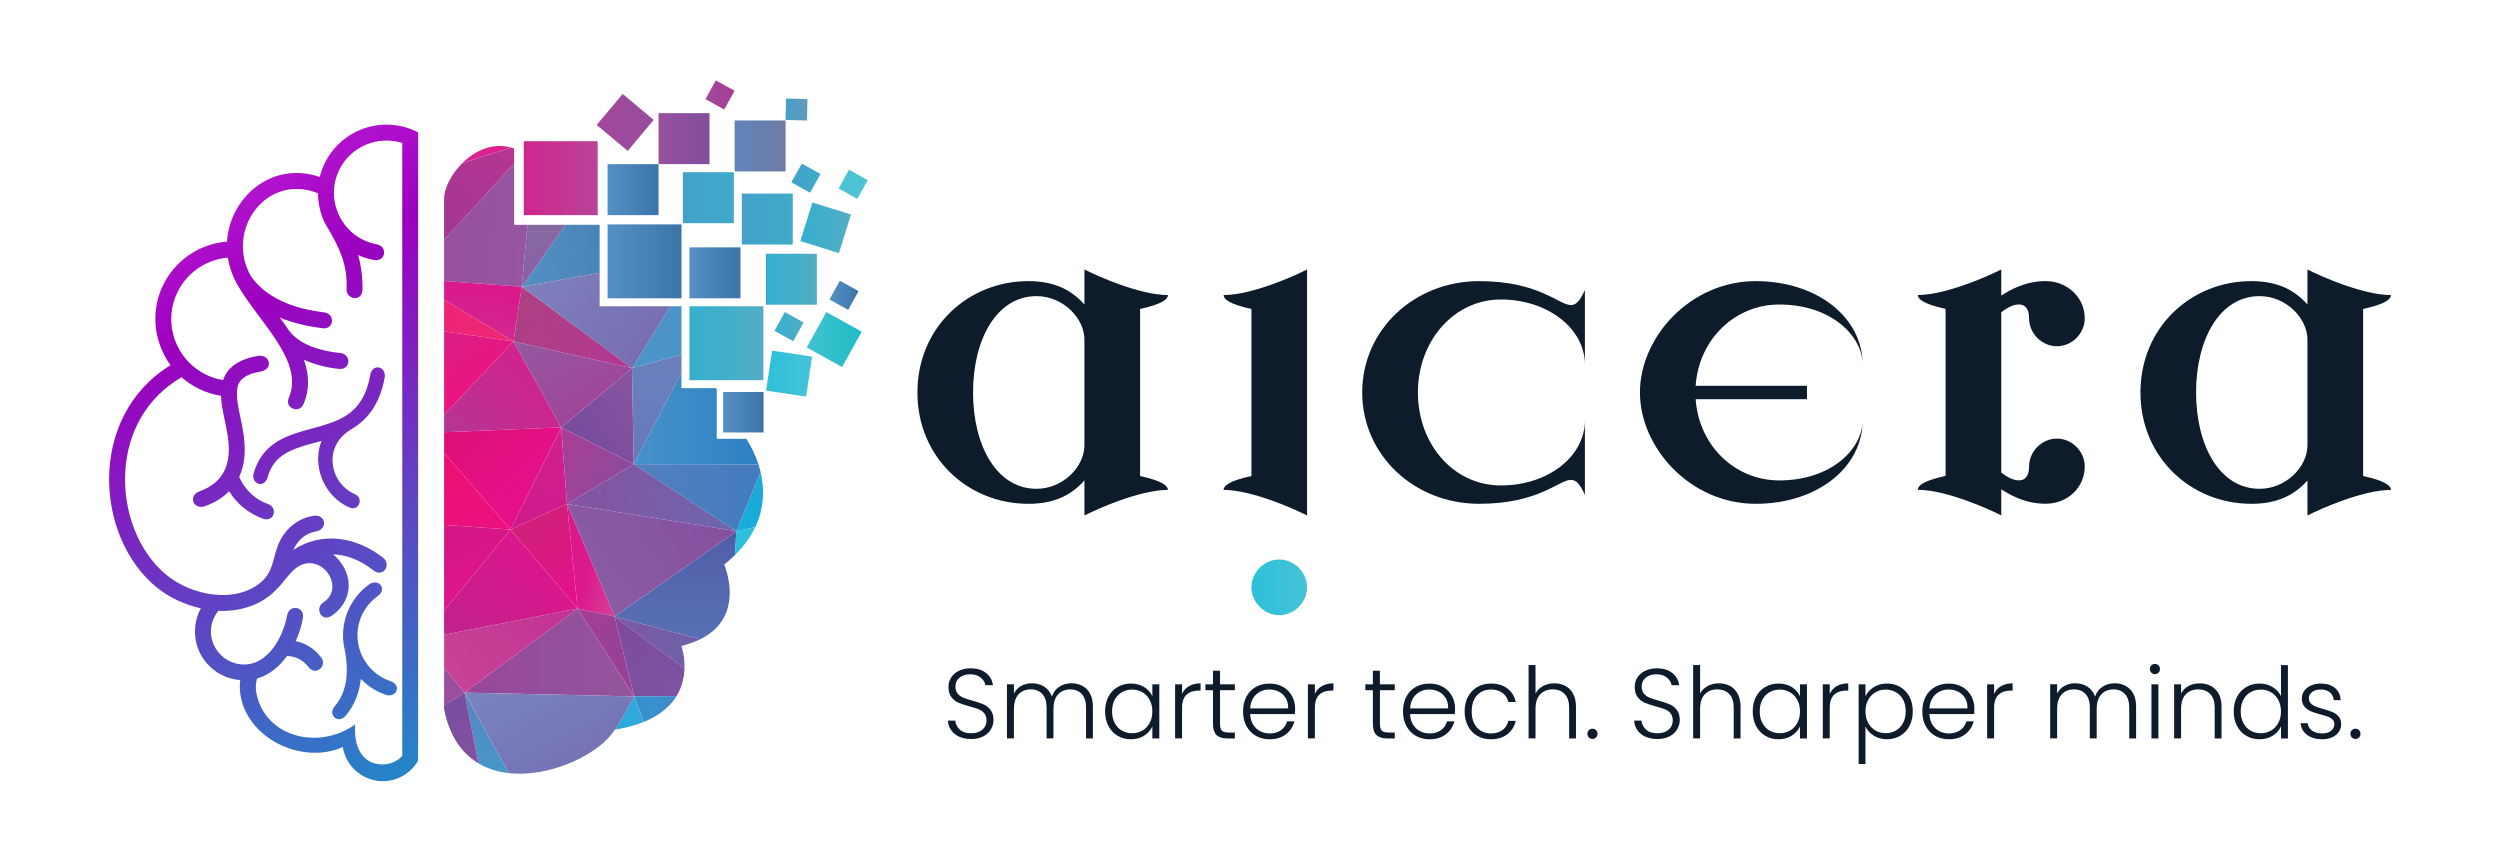<?xml version="1.0" encoding="UTF-8"?>
<svg id="Layer_1" xmlns="http://www.w3.org/2000/svg" version="1.1" xmlns:xlink="http://www.w3.org/1999/xlink" viewBox="0 0 723.06 249.19">
    <!-- Generator: Adobe Illustrator 29.3.1, SVG Export Plug-In . SVG Version: 2.1.0 Build 151)  -->
    <defs>
        <style>
            .st0 {
            fill: url(#linear-gradient75);
            }

            .st1 {
            fill: url(#linear-gradient2);
            }

            .st2 {
            fill: url(#linear-gradient81);
            }

            .st3 {
            fill: url(#linear-gradient36);
            }

            .st4 {
            fill: url(#linear-gradient39);
            }

            .st5 {
            fill: url(#linear-gradient34);
            }

            .st6 {
            fill: url(#linear-gradient58);
            }

            .st7 {
            fill: url(#linear-gradient73);
            }

            .st8 {
            fill: url(#linear-gradient83);
            }

            .st9 {
            fill: url(#linear-gradient33);
            }

            .st10 {
            fill: url(#linear-gradient10);
            }

            .st11 {
            fill: url(#linear-gradient63);
            }

            .st12 {
            fill: url(#linear-gradient82);
            }

            .st13 {
            fill: url(#linear-gradient71);
            }

            .st14 {
            fill: url(#linear-gradient32);
            }

            .st15 {
            fill: url(#linear-gradient21);
            }

            .st16 {
            fill: url(#linear-gradient85);
            }

            .st17 {
            fill: url(#linear-gradient37);
            }

            .st18 {
            fill: url(#linear-gradient56);
            }

            .st19 {
            fill: url(#linear-gradient27);
            }

            .st20 {
            fill: url(#linear-gradient53);
            }

            .st21 {
            fill: url(#linear-gradient57);
            }

            .st22 {
            fill: url(#linear-gradient35);
            }

            .st23 {
            fill: url(#linear-gradient26);
            }

            .st24 {
            fill: url(#linear-gradient1);
            }

            .st25 {
            fill: url(#linear-gradient9);
            }

            .st26 {
            fill: url(#linear-gradient18);
            }

            .st27 {
            fill: url(#linear-gradient61);
            }

            .st28 {
            fill: url(#linear-gradient101);
            }

            .st29 {
            fill: url(#linear-gradient23);
            }

            .st30 {
            fill: url(#linear-gradient72);
            }

            .st31 {
            fill: url(#linear-gradient43);
            }

            .st32 {
            fill: url(#linear-gradient78);
            }

            .st33 {
            fill: url(#linear-gradient69);
            }

            .st34 {
            fill: url(#linear-gradient8);
            }

            .st35 {
            fill: url(#linear-gradient11);
            }

            .st36 {
            fill: url(#linear-gradient16);
            }

            .st37 {
            fill: url(#linear-gradient24);
            }

            .st38 {
            fill: url(#linear-gradient95);
            }

            .st39 {
            fill: url(#linear-gradient30);
            }

            .st40 {
            fill: url(#linear-gradient46);
            }

            .st41 {
            fill: url(#linear-gradient94);
            }

            .st42 {
            fill: url(#linear-gradient22);
            }

            .st43 {
            fill: url(#linear-gradient29);
            }

            .st44 {
            fill: url(#linear-gradient68);
            }

            .st45 {
            fill: url(#linear-gradient49);
            }

            .st46 {
            fill: url(#linear-gradient93);
            }

            .st47 {
            fill: url(#linear-gradient19);
            }

            .st48 {
            fill: url(#linear-gradient12);
            }

            .st49 {
            fill: url(#linear-gradient65);
            }

            .st50 {
            fill: url(#linear-gradient80);
            }

            .st51 {
            fill: url(#linear-gradient42);
            }

            .st52 {
            fill: url(#linear-gradient28);
            }

            .st53 {
            fill: url(#linear-gradient100);
            }

            .st54 {
            fill: url(#linear-gradient67);
            }

            .st55 {
            fill: url(#linear-gradient40);
            }

            .st56 {
            fill: url(#linear-gradient66);
            }

            .st57 {
            fill: url(#linear-gradient84);
            }

            .st58 {
            fill: url(#linear-gradient62);
            }

            .st59 {
            fill: url(#linear-gradient7);
            }

            .st60 {
            fill: url(#linear-gradient59);
            }

            .st61 {
            fill: url(#linear-gradient91);
            }

            .st62 {
            fill: url(#linear-gradient20);
            }

            .st63 {
            fill: url(#linear-gradient4);
            }

            .st64 {
            fill: url(#linear-gradient31);
            }

            .st65 {
            fill: url(#linear-gradient96);
            }

            .st66 {
            fill: url(#linear-gradient79);
            }

            .st67 {
            fill: url(#linear-gradient98);
            }

            .st68 {
            fill: url(#linear-gradient14);
            }

            .st69 {
            fill: url(#linear-gradient5);
            }

            .st70 {
            fill: #0D1B2A;
            }

            .st71 {
            fill: url(#linear-gradient74);
            }

            .st72 {
            fill: url(#linear-gradient3);
            }

            .st73 {
            fill: url(#linear-gradient102);
            }

            .st74 {
            fill: url(#linear-gradient87);
            }

            .st75 {
            fill: url(#linear-gradient55);
            }

            .st76 {
            fill: url(#linear-gradient38);
            }

            .st77 {
            fill: url(#linear-gradient25);
            }

            .st78 {
            fill: url(#linear-gradient99);
            }

            .st79 {
            fill: url(#linear-gradient52);
            }

            .st80 {
            fill: url(#linear-gradient15);
            }

            .st81 {
            fill: url(#linear-gradient88);
            }

            .st82 {
            fill: url(#linear-gradient17);
            }

            .st83 {
            fill: url(#linear-gradient54);
            }

            .st84 {
            fill: url(#linear-gradient50);
            }

            .st85 {
            fill: url(#linear-gradient103);
            }

            .st86 {
            fill: url(#linear-gradient89);
            }

            .st87 {
            fill: url(#linear-gradient51);
            }

            .st88 {
            fill: url(#linear-gradient6);
            }

            .st89 {
            fill: url(#linear-gradient92);
            }

            .st90 {
            fill: url(#linear-gradient77);
            }

            .st91 {
            fill: url(#linear-gradient86);
            }

            .st92 {
            fill: url(#linear-gradient64);
            }

            .st93 {
            fill: url(#linear-gradient90);
            }

            .st94 {
            fill: url(#linear-gradient70);
            }

            .st95 {
            fill: url(#linear-gradient76);
            }

            .st96 {
            fill: url(#linear-gradient48);
            }

            .st97 {
            fill: url(#linear-gradient13);
            }

            .st98 {
            fill: url(#linear-gradient45);
            }

            .st99 {
            fill: url(#linear-gradient97);
            }

            .st100 {
            fill: url(#linear-gradient47);
            }

            .st101 {
            fill: url(#linear-gradient60);
            }

            .st102 {
            fill: url(#linear-gradient44);
            }

            .st103 {
            fill: url(#linear-gradient);
            fill-rule: evenodd;
            }

            .st104 {
            fill: url(#linear-gradient41);
            }
        </style>
        <linearGradient id="linear-gradient" x1="5.81" y1="-28.41" x2="142.46" y2="209.78" gradientUnits="userSpaceOnUse">
            <stop offset="0" stop-color="#ff54ff"/>
            <stop offset=".49" stop-color="#9c00bf"/>
            <stop offset="1" stop-color="#2485c7"/>
        </linearGradient>
        <linearGradient id="linear-gradient1" x1="151.49" y1="51.53" x2="172.87" y2="51.53" gradientUnits="userSpaceOnUse">
            <stop offset="0" stop-color="#d0258e"/>
            <stop offset="1" stop-color="#b94498"/>
        </linearGradient>
        <linearGradient id="linear-gradient2" x1="175.73" y1="75.59" x2="197.11" y2="75.59" gradientUnits="userSpaceOnUse">
            <stop offset="0" stop-color="#5590c4"/>
            <stop offset="1" stop-color="#3b74a9"/>
        </linearGradient>
        <linearGradient id="linear-gradient3" x1="199.41" y1="78.91" x2="214.15" y2="78.91" xlink:href="#linear-gradient2"/>
        <linearGradient id="linear-gradient4" x1="221.52" y1="80.76" x2="236.27" y2="80.76" gradientUnits="userSpaceOnUse">
            <stop offset="0" stop-color="#35afcf"/>
            <stop offset="1" stop-color="#53adc4"/>
        </linearGradient>
        <linearGradient id="linear-gradient5" x1="214.55" y1="63.37" x2="229.29" y2="63.37" gradientUnits="userSpaceOnUse">
            <stop offset="0" stop-color="#44a1ca"/>
            <stop offset="1" stop-color="#3faac9"/>
        </linearGradient>
        <linearGradient id="linear-gradient6" x1="212.47" y1="42.22" x2="227.21" y2="42.22" gradientUnits="userSpaceOnUse">
            <stop offset="0" stop-color="#6284bd"/>
            <stop offset="1" stop-color="#6e7ba2"/>
        </linearGradient>
        <linearGradient id="linear-gradient7" y1="54.85" x2="190.47" y2="54.85" xlink:href="#linear-gradient2"/>
        <linearGradient id="linear-gradient8" x1="190.47" y1="40.11" x2="205.22" y2="40.11" gradientUnits="userSpaceOnUse">
            <stop offset="0" stop-color="#97509e"/>
            <stop offset="1" stop-color="#834c9d"/>
        </linearGradient>
        <linearGradient id="linear-gradient9" x1="197.51" y1="57.18" x2="212.25" y2="57.18" xlink:href="#linear-gradient5"/>
        <linearGradient id="linear-gradient10" x1="199.41" y1="99.27" x2="220.78" y2="99.27" xlink:href="#linear-gradient4"/>
        <linearGradient id="linear-gradient11" x1="148.81" y1="9089.24" x2="131.67" y2="9055.95" gradientTransform="translate(0 9118.64) scale(1 -1)" gradientUnits="userSpaceOnUse">
            <stop offset="0" stop-color="#d91f8d"/>
            <stop offset="1" stop-color="#d9278f"/>
        </linearGradient>
        <linearGradient id="linear-gradient12" x1="119.54" y1="9055.76" x2="152.19" y2="9053.38" gradientTransform="translate(0 9118.64) scale(1 -1)" gradientUnits="userSpaceOnUse">
            <stop offset="0" stop-color="#994d9d"/>
            <stop offset="1" stop-color="#9656a1"/>
        </linearGradient>
        <linearGradient id="linear-gradient13" x1="150.75" y1="9081.89" x2="114.14" y2="9041.84" gradientTransform="translate(0 9118.64) scale(1 -1)" gradientUnits="userSpaceOnUse">
            <stop offset="0" stop-color="#ba3492"/>
            <stop offset="1" stop-color="#983994"/>
        </linearGradient>
        <linearGradient id="linear-gradient14" x1="149.55" y1="9043.3" x2="201.81" y2="9052.6" gradientTransform="translate(0 9118.64) scale(1 -1)" xlink:href="#linear-gradient2"/>
        <linearGradient id="linear-gradient15" x1="156.39" y1="9035.2" x2="160.34" y2="9077.62" gradientTransform="translate(0 9118.64) scale(1 -1)" gradientUnits="userSpaceOnUse">
            <stop offset="0" stop-color="#8c5ea6"/>
            <stop offset="1" stop-color="#7f789c"/>
        </linearGradient>
        <linearGradient id="linear-gradient16" x1="99.49" y1="9031.61" x2="149.17" y2="9024.36" gradientTransform="translate(0 9118.64) scale(1 -1)" gradientUnits="userSpaceOnUse">
            <stop offset="0" stop-color="#ec1c80"/>
            <stop offset="1" stop-color="#ed2970"/>
        </linearGradient>
        <linearGradient id="linear-gradient17" x1="178.59" y1="9006.46" x2="146.7" y2="9030.02" gradientTransform="translate(0 9118.64) scale(1 -1)" gradientUnits="userSpaceOnUse">
            <stop offset="0" stop-color="#b33793"/>
            <stop offset="1" stop-color="#ac4081"/>
        </linearGradient>
        <linearGradient id="linear-gradient18" x1="139.8" y1="9037.38" x2="137.42" y2="9021.56" gradientTransform="translate(0 9118.64) scale(1 -1)" gradientUnits="userSpaceOnUse">
            <stop offset="0" stop-color="#db178c"/>
            <stop offset="1" stop-color="#d2288f"/>
        </linearGradient>
        <linearGradient id="linear-gradient19" x1="145.63" y1="9036.09" x2="156.17" y2="9035.32" xlink:href="#linear-gradient12"/>
        <linearGradient id="linear-gradient20" x1="155.29" y1="9032.47" x2="146.52" y2="9038.94" xlink:href="#linear-gradient17"/>
        <linearGradient id="linear-gradient21" x1="150.9" y1="9035.71" x2="150.3" y2="9031.68" xlink:href="#linear-gradient18"/>
        <linearGradient id="linear-gradient22" x1="190.35" y1="9018.02" x2="193.21" y2="9046.02" gradientTransform="translate(0 9118.64) scale(1 -1)" gradientUnits="userSpaceOnUse">
            <stop offset="0" stop-color="#4c95ca"/>
            <stop offset="1" stop-color="#508dca"/>
        </linearGradient>
        <linearGradient id="linear-gradient23" x1="189.03" y1="9020.59" x2="157.14" y2="9044.15" gradientTransform="translate(0 9118.64) scale(1 -1)" gradientUnits="userSpaceOnUse">
            <stop offset="0" stop-color="#776eb1"/>
            <stop offset="1" stop-color="#8081be"/>
        </linearGradient>
        <linearGradient id="linear-gradient24" x1="158.35" y1="9010.57" x2="133.26" y2="8984.1" gradientTransform="translate(0 9118.64) scale(1 -1)" gradientUnits="userSpaceOnUse">
            <stop offset="0" stop-color="#d2228e"/>
            <stop offset="1" stop-color="#b23793"/>
        </linearGradient>
        <linearGradient id="linear-gradient25" x1="140.81" y1="9006.1" x2="116.21" y2="9039.82" gradientTransform="translate(0 9118.64) scale(1 -1)" gradientUnits="userSpaceOnUse">
            <stop offset="0" stop-color="#ec1380"/>
            <stop offset="1" stop-color="#ca2a8f"/>
        </linearGradient>
        <linearGradient id="linear-gradient26" x1="189.72" y1="9003.85" x2="169.24" y2="8986.74" gradientTransform="translate(0 9118.64) scale(1 -1)" gradientUnits="userSpaceOnUse">
            <stop offset="0" stop-color="#8b53a0"/>
            <stop offset="1" stop-color="#754c9d"/>
        </linearGradient>
        <linearGradient id="linear-gradient27" x1="173.77" y1="9001.4" x2="159.98" y2="9026.25" gradientTransform="translate(0 9118.64) scale(1 -1)" gradientUnits="userSpaceOnUse">
            <stop offset="0" stop-color="#9f4499"/>
            <stop offset="1" stop-color="#9459a0"/>
        </linearGradient>
        <linearGradient id="linear-gradient28" x1="183.33" y1="8997.63" x2="220.96" y2="8997.55" gradientTransform="translate(0 9118.64) scale(1 -1)" gradientUnits="userSpaceOnUse">
            <stop offset="0" stop-color="#4891ca"/>
            <stop offset="1" stop-color="#2b80c3"/>
        </linearGradient>
        <linearGradient id="linear-gradient29" x1="190.5" y1="8984.54" x2="189.98" y2="9012.28" gradientTransform="translate(0 9118.64) scale(1 -1)" gradientUnits="userSpaceOnUse">
            <stop offset="0" stop-color="#6679ba"/>
            <stop offset="1" stop-color="#6a80bd"/>
        </linearGradient>
        <linearGradient id="linear-gradient30" x1="221.04" y1="8984.4" x2="200.41" y2="9017.07" gradientTransform="translate(0 9118.64) scale(1 -1)" gradientUnits="userSpaceOnUse">
            <stop offset="0" stop-color="#2cc0d9"/>
            <stop offset="1" stop-color="#47c3d8"/>
        </linearGradient>
        <linearGradient id="linear-gradient31" x1="142.5" y1="8961" x2="118.27" y2="8988.96" gradientTransform="translate(0 9118.64) scale(1 -1)" gradientUnits="userSpaceOnUse">
            <stop offset="0" stop-color="#ec0f81"/>
            <stop offset="1" stop-color="#ec116c"/>
        </linearGradient>
        <linearGradient id="linear-gradient32" x1="167.39" y1="8992.52" x2="152.74" y2="8962.94" gradientTransform="translate(0 9118.64) scale(1 -1)" gradientUnits="userSpaceOnUse">
            <stop offset="0" stop-color="#d2228e"/>
            <stop offset="1" stop-color="#cd1a8c"/>
        </linearGradient>
        <linearGradient id="linear-gradient33" x1="159.16" y1="8975.43" x2="134.93" y2="9003.39" gradientTransform="translate(0 9118.64) scale(1 -1)" gradientUnits="userSpaceOnUse">
            <stop offset="0" stop-color="#e70f8a"/>
            <stop offset="1" stop-color="#dc1178"/>
        </linearGradient>
        <linearGradient id="linear-gradient34" x1="164.98" y1="8997.28" x2="159.63" y2="8992.81" xlink:href="#linear-gradient26"/>
        <linearGradient id="linear-gradient35" x1="162.31" y1="8995.04" x2="160.76" y2="8991.92" xlink:href="#linear-gradient32"/>
        <linearGradient id="linear-gradient36" x1="170.65" y1="8985.41" x2="165" y2="8991.94" xlink:href="#linear-gradient33"/>
        <linearGradient id="linear-gradient37" x1="165.15" y1="8980.02" x2="214.11" y2="8972.13" gradientTransform="translate(0 9118.64) scale(1 -1)" gradientUnits="userSpaceOnUse">
            <stop offset="0" stop-color="#8552a0"/>
            <stop offset="1" stop-color="#6d67ae"/>
        </linearGradient>
        <linearGradient id="linear-gradient38" x1="158.02" y1="8986.57" x2="179.01" y2="8975.93" gradientTransform="translate(0 9118.64) scale(1 -1)" gradientUnits="userSpaceOnUse">
            <stop offset="0" stop-color="#ab3c95"/>
            <stop offset="1" stop-color="#8b4b9c"/>
        </linearGradient>
        <linearGradient id="linear-gradient39" x1="162.31" y1="8995.04" x2="155.36" y2="8981.02" xlink:href="#linear-gradient32"/>
        <linearGradient id="linear-gradient40" x1="170.66" y1="8985.4" x2="161.1" y2="8996.44" xlink:href="#linear-gradient33"/>
        <linearGradient id="linear-gradient41" x1="162.31" y1="8995.04" x2="170.7" y2="8990.79" xlink:href="#linear-gradient38"/>
        <linearGradient id="linear-gradient42" x1="186.3" y1="8986.91" x2="180.3" y2="8981.9" xlink:href="#linear-gradient26"/>
        <linearGradient id="linear-gradient43" x1="166.33" y1="8987.14" x2="180.73" y2="8984.82" xlink:href="#linear-gradient37"/>
        <linearGradient id="linear-gradient44" x1="176.47" y1="8987.87" x2="190.14" y2="8980.94" xlink:href="#linear-gradient38"/>
        <linearGradient id="linear-gradient45" x1="211.38" y1="8972.44" x2="243.99" y2="8979.39" gradientTransform="translate(0 9118.64) scale(1 -1)" gradientUnits="userSpaceOnUse">
            <stop offset="0" stop-color="#17addb"/>
            <stop offset="1" stop-color="#2aa5d2"/>
        </linearGradient>
        <linearGradient id="linear-gradient46" x1="183.28" y1="8974.71" x2="220.91" y2="8974.63" gradientTransform="translate(0 9118.64) scale(1 -1)" gradientUnits="userSpaceOnUse">
            <stop offset="0" stop-color="#5380c0"/>
            <stop offset="1" stop-color="#427cbe"/>
        </linearGradient>
        <linearGradient id="linear-gradient47" x1="159.05" y1="8956.12" x2="133.03" y2="8924.38" gradientTransform="translate(0 9118.64) scale(1 -1)" gradientUnits="userSpaceOnUse">
            <stop offset="0" stop-color="#dc168c"/>
            <stop offset="1" stop-color="#bc228d"/>
        </linearGradient>
        <linearGradient id="linear-gradient48" x1="142.77" y1="8944.29" x2="125.37" y2="8979.09" gradientTransform="translate(0 9118.64) scale(1 -1)" gradientUnits="userSpaceOnUse">
            <stop offset="0" stop-color="#e3148c"/>
            <stop offset="1" stop-color="#c91780"/>
        </linearGradient>
        <linearGradient id="linear-gradient49" x1="147.65" y1="8965.46" x2="138.87" y2="8975.6" xlink:href="#linear-gradient31"/>
        <linearGradient id="linear-gradient50" x1="147.65" y1="8965.47" x2="140.33" y2="8956.54" xlink:href="#linear-gradient47"/>
        <linearGradient id="linear-gradient51" x1="155.16" y1="8950.45" x2="149.35" y2="8962.07" xlink:href="#linear-gradient48"/>
        <linearGradient id="linear-gradient52" x1="147.65" y1="8965.46" x2="138.75" y2="8975.73" xlink:href="#linear-gradient33"/>
        <linearGradient id="linear-gradient53" x1="147.65" y1="8965.47" x2="145.45" y2="8962.78" xlink:href="#linear-gradient47"/>
        <linearGradient id="linear-gradient54" x1="155.17" y1="8950.44" x2="149.14" y2="8962.48" xlink:href="#linear-gradient48"/>
        <linearGradient id="linear-gradient55" x1="170.1" y1="8956.78" x2="180.8" y2="8954.47" gradientTransform="translate(0 9118.64) scale(1 -1)" gradientUnits="userSpaceOnUse">
            <stop offset="0" stop-color="#db198d"/>
            <stop offset="1" stop-color="#d63f95"/>
        </linearGradient>
        <linearGradient id="linear-gradient56" x1="173.63" y1="8948.22" x2="154.23" y2="8971.05" gradientTransform="translate(0 9118.64) scale(1 -1)" gradientUnits="userSpaceOnUse">
            <stop offset="0" stop-color="#e50f8c"/>
            <stop offset="1" stop-color="#d02179"/>
        </linearGradient>
        <linearGradient id="linear-gradient57" x1="165.8" y1="8976.52" x2="162.2" y2="8969.26" xlink:href="#linear-gradient32"/>
        <linearGradient id="linear-gradient58" x1="164" y1="8972.89" x2="164" y2="8972.89" xlink:href="#linear-gradient55"/>
        <linearGradient id="linear-gradient59" x1="167.36" y1="8968.94" x2="160.65" y2="8976.84" xlink:href="#linear-gradient56"/>
        <linearGradient id="linear-gradient60" x1="194.24" y1="8932.43" x2="196.09" y2="8965.93" gradientTransform="translate(0 9118.64) scale(1 -1)" gradientUnits="userSpaceOnUse">
            <stop offset="0" stop-color="#5871b5"/>
            <stop offset="1" stop-color="#505da9"/>
        </linearGradient>
        <linearGradient id="linear-gradient61" x1="203.04" y1="8979.15" x2="167.84" y2="8954.47" gradientTransform="translate(0 9118.64) scale(1 -1)" gradientUnits="userSpaceOnUse">
            <stop offset="0" stop-color="#854e9e"/>
            <stop offset="1" stop-color="#8b5ca5"/>
        </linearGradient>
        <linearGradient id="linear-gradient62" x1="206.72" y1="8966.01" x2="219.2" y2="8964" xlink:href="#linear-gradient37"/>
        <linearGradient id="linear-gradient63" x1="212.83" y1="8962.63" x2="213.09" y2="8967.37" xlink:href="#linear-gradient60"/>
        <linearGradient id="linear-gradient64" x1="212.96" y1="8965" x2="205.54" y2="8959.8" xlink:href="#linear-gradient61"/>
        <linearGradient id="linear-gradient65" x1="208.95" y1="8964.98" x2="216.96" y2="8964.97" xlink:href="#linear-gradient46"/>
        <linearGradient id="linear-gradient66" x1="212.75" y1="8961.16" x2="213.17" y2="8968.84" xlink:href="#linear-gradient60"/>
        <linearGradient id="linear-gradient67" x1="212.96" y1="8965" x2="209.06" y2="8962.27" xlink:href="#linear-gradient61"/>
        <linearGradient id="linear-gradient68" x1="213.8" y1="8931.35" x2="215.65" y2="8964.85" gradientTransform="translate(0 9118.64) scale(1 -1)" gradientUnits="userSpaceOnUse">
            <stop offset="0" stop-color="#08addf"/>
            <stop offset="1" stop-color="#2ec1dd"/>
        </linearGradient>
        <linearGradient id="linear-gradient69" x1="115.27" y1="8911.9" x2="131.94" y2="8922.24" gradientTransform="translate(0 9118.64) scale(1 -1)" gradientUnits="userSpaceOnUse">
            <stop offset="0" stop-color="#ac4096"/>
            <stop offset="1" stop-color="#98509e"/>
        </linearGradient>
        <linearGradient id="linear-gradient70" x1="134.66" y1="8930.84" x2="183.71" y2="8929.73" gradientTransform="translate(0 9118.64) scale(1 -1)" gradientUnits="userSpaceOnUse">
            <stop offset="0" stop-color="#97479a"/>
            <stop offset="1" stop-color="#92569c"/>
        </linearGradient>
        <linearGradient id="linear-gradient71" x1="161.98" y1="8949.44" x2="129.3" y2="8925.12" gradientTransform="translate(0 9118.64) scale(1 -1)" gradientUnits="userSpaceOnUse">
            <stop offset="0" stop-color="#c13191"/>
            <stop offset="1" stop-color="#c74397"/>
        </linearGradient>
        <linearGradient id="linear-gradient72" x1="170.45" y1="8946.78" x2="159.3" y2="8933.18" xlink:href="#linear-gradient47"/>
        <linearGradient id="linear-gradient73" x1="156.92" y1="8942.86" x2="177.17" y2="8942.4" xlink:href="#linear-gradient70"/>
        <linearGradient id="linear-gradient74" x1="167.05" y1="8942.63" x2="151.99" y2="8931.42" xlink:href="#linear-gradient71"/>
        <linearGradient id="linear-gradient75" x1="167.05" y1="8942.63" x2="161.26" y2="8949.44" xlink:href="#linear-gradient56"/>
        <linearGradient id="linear-gradient76" x1="164.05" y1="8942.7" x2="170.05" y2="8942.56" xlink:href="#linear-gradient70"/>
        <linearGradient id="linear-gradient77" x1="167.05" y1="8942.63" x2="164.24" y2="8940.54" xlink:href="#linear-gradient71"/>
        <linearGradient id="linear-gradient78" x1="204.1" y1="8911.32" x2="173.23" y2="8934.23" gradientTransform="translate(0 9118.64) scale(1 -1)" gradientUnits="userSpaceOnUse">
            <stop offset="0" stop-color="#7a57a3"/>
            <stop offset="1" stop-color="#7f4a9c"/>
        </linearGradient>
        <linearGradient id="linear-gradient79" x1="164.8" y1="8932.17" x2="175.51" y2="8929.86" gradientTransform="translate(0 9118.64) scale(1 -1)" gradientUnits="userSpaceOnUse">
            <stop offset="0" stop-color="#a83c95"/>
            <stop offset="1" stop-color="#9b4097"/>
        </linearGradient>
        <linearGradient id="linear-gradient80" x1="176.09" y1="8940.68" x2="179.43" y2="8939.97" xlink:href="#linear-gradient55"/>
        <linearGradient id="linear-gradient81" x1="179.23" y1="8939.24" x2="176.29" y2="8941.41" xlink:href="#linear-gradient78"/>
        <linearGradient id="linear-gradient82" x1="176.09" y1="8940.68" x2="179.43" y2="8939.97" xlink:href="#linear-gradient79"/>
        <linearGradient id="linear-gradient83" x1="211.45" y1="8921.23" x2="180.59" y2="8944.14" gradientTransform="translate(0 9118.64) scale(1 -1)" gradientUnits="userSpaceOnUse">
            <stop offset="0" stop-color="#6864ac"/>
            <stop offset="1" stop-color="#7a59a2"/>
        </linearGradient>
        <linearGradient id="linear-gradient84" x1="138.31" y1="8919.09" x2="145.74" y2="8881.18" gradientTransform="translate(0 9118.64) scale(1 -1)" gradientUnits="userSpaceOnUse">
            <stop offset="0" stop-color="#5985c4"/>
            <stop offset="1" stop-color="#3aa2cb"/>
        </linearGradient>
        <linearGradient id="linear-gradient85" x1="152.1" y1="8889.41" x2="128" y2="8916.98" gradientTransform="translate(0 9118.64) scale(1 -1)" gradientUnits="userSpaceOnUse">
            <stop offset="0" stop-color="#9356a1"/>
            <stop offset="1" stop-color="#754d9e"/>
        </linearGradient>
        <linearGradient id="linear-gradient86" x1="157.79" y1="8911.78" x2="198.42" y2="8912.91" gradientTransform="translate(0 9118.64) scale(1 -1)" gradientUnits="userSpaceOnUse">
            <stop offset="0" stop-color="#0eb3df"/>
            <stop offset="1" stop-color="#46a0d8"/>
        </linearGradient>
        <linearGradient id="linear-gradient87" x1="177.5" y1="8883.74" x2="153.02" y2="8928.51" gradientTransform="translate(0 9118.64) scale(1 -1)" gradientUnits="userSpaceOnUse">
            <stop offset="0" stop-color="#716aaf"/>
            <stop offset="1" stop-color="#7b84c0"/>
        </linearGradient>
        <linearGradient id="linear-gradient88" x1="183.46" y1="8913.51" x2="208.65" y2="8913.72" gradientTransform="translate(0 9118.64) scale(1 -1)" gradientUnits="userSpaceOnUse">
            <stop offset="0" stop-color="#3492cf"/>
            <stop offset="1" stop-color="#4c83c3"/>
        </linearGradient>
        <linearGradient id="linear-gradient89" x1="179" y1="8917.08" x2="187.85" y2="8917.33" xlink:href="#linear-gradient86"/>
        <linearGradient id="linear-gradient90" x1="186.43" y1="8911.71" x2="180.42" y2="8922.7" xlink:href="#linear-gradient87"/>
        <linearGradient id="linear-gradient91" x1="183.43" y1="8917.21" x2="192.36" y2="8917.28" xlink:href="#linear-gradient88"/>
        <linearGradient id="linear-gradient92" x1="209.14" y1="119.23" x2="220.84" y2="119.23" xlink:href="#linear-gradient2"/>
        <linearGradient id="linear-gradient93" x1="221.56" y1="108.05" x2="234.86" y2="108.05" gradientTransform="translate(301.19 -133.67) rotate(81.46)" xlink:href="#linear-gradient30"/>
        <linearGradient id="linear-gradient94" x1="233.32" y1="98.21" x2="249.23" y2="98.21" gradientTransform="translate(210.06 -160.41) rotate(60.97)" gradientUnits="userSpaceOnUse">
            <stop offset="0" stop-color="#42c2d3"/>
            <stop offset="1" stop-color="#1fbcc4"/>
        </linearGradient>
        <linearGradient id="linear-gradient95" x1="231.47" y1="65.88" x2="246.13" y2="65.88" gradientTransform="translate(230.56 -181.7) rotate(72.67)" xlink:href="#linear-gradient4"/>
        <linearGradient id="linear-gradient96" x1="172.58" y1="35.42" x2="189.06" y2="35.42" gradientTransform="translate(91.82 -125.92) rotate(50.04)" gradientUnits="userSpaceOnUse">
            <stop offset="0" stop-color="#a2489a"/>
            <stop offset="1" stop-color="#964d9d"/>
        </linearGradient>
        <linearGradient id="linear-gradient97" x1="228.89" y1="51.53" x2="237.32" y2="51.53" gradientTransform="translate(165.04 -177.29) rotate(60.97)" xlink:href="#linear-gradient5"/>
        <linearGradient id="linear-gradient98" x1="239.9" y1="85.42" x2="248.33" y2="85.42" gradientTransform="translate(200.34 -169.48) rotate(60.97)" xlink:href="#linear-gradient2"/>
        <linearGradient id="linear-gradient99" x1="224" y1="94.47" x2="232.42" y2="94.47" gradientTransform="translate(200.06 -150.91) rotate(60.97)" xlink:href="#linear-gradient4"/>
        <linearGradient id="linear-gradient100" x1="204.04" y1="27.46" x2="212.47" y2="27.46" gradientTransform="translate(131.2 -167.95) rotate(60.97)" gradientUnits="userSpaceOnUse">
            <stop offset="0" stop-color="#9f4a9b"/>
            <stop offset="1" stop-color="#a83c95"/>
        </linearGradient>
        <linearGradient id="linear-gradient101" x1="227.19" y1="31.68" x2="233.54" y2="31.68" gradientTransform="translate(256.4 -199.4) rotate(88.6)" gradientUnits="userSpaceOnUse">
            <stop offset="0" stop-color="#479fc9"/>
            <stop offset="1" stop-color="#639abb"/>
        </linearGradient>
        <linearGradient id="linear-gradient102" x1="242.54" y1="53.32" x2="250.97" y2="53.32" gradientTransform="translate(173.62 -188.31) rotate(60.97)" gradientUnits="userSpaceOnUse">
            <stop offset="0" stop-color="#49c3d1"/>
            <stop offset="1" stop-color="#4dc4d6"/>
        </linearGradient>
        <linearGradient id="linear-gradient103" x1="361.94" y1="169.87" x2="378.04" y2="169.87" gradientTransform="matrix(1,0,0,1,0,0)" xlink:href="#linear-gradient30"/>
    </defs>
    <g>
        <path class="st103" d="M108.14,75.19c-1.59-.27-3.13-.76-4.55-1.42.88,3.23,1.32,6.61,1.26,10-.11,3.61-4.72,2.95-4.61-.16.27-6.94-1.86-11.65-5.48-17.71-.77-1.2-1.37-2.52-1.81-3.88-.66-2.02-.99-4.05-.99-6.12-14.75-5.96-27.04,10.55-19.36,24.06,4.06,5.69,11.13,9.18,21.17,10.39,3.23.44,2.91,5.03-.55,4.59-4.17-.55-8.39-1.48-12.28-3.06.82,1.04,1.54,2.13,2.3,3.23,3.13,4.76,9.82,6.45,15.19,7,3.23.33,3.07,4.92-.38,4.59-3.51-.33-6.91-1.26-10.14-2.62,1.48,4.21,1.75,8.47-.16,12.85-1.26,2.84-5.54,1.09-4.22-1.86,4.55-10.66-8.61-21.82-14.92-32.8-1.43-2.57-2.3-5.19-2.74-7.76-5.48.49-10.53,3.5-13.55,8.2-3.45,5.41-3.73,12.25-.71,17.93,2.63,4.97,7.4,8.37,12.89,9.29.11-.27.22-.55.33-.82,1.76-3.88,5.76-5.47,9.71-6.18,3.51-.6,4.72,3.83.82,4.54-2.3.38-5.26,1.2-6.36,3.55-.71,1.64-.49,3.88-.27,5.58.44,2.79,1.15,5.47,1.59,8.26.11.55.16,1.09.22,1.64.55,4.27.16,8.15-1.37,11.43,1.59,3.66,4.72,6.62,8.28,7.82,3.02.98,1.92,5.47-1.43,4.26-4.06-1.48-7.51-4.26-9.76-7.93-1.76,1.81-4.06,3.28-6.97,4.32-3.45,1.2-4.99-3.12-1.53-4.32,7.02-2.51,9.1-8.04,8.23-14.98-.06-.49-.11-.98-.22-1.53-.44-2.73-1.15-5.52-1.59-8.26-.11-.93-.22-1.86-.27-2.84-4.28-.66-8.23-2.57-11.41-5.36-10.09,5.85-15.74,15.97-16.29,27.66-.55,10.72,3.51,22.69,12.07,29.63,7.07,5.74,19.63,8.36,27.15,2.02,3.89-3.28,3.35-7.33,5.37-11.64,1.86-3.99,5.48-6.89,9.82-7.6,3.62-.6,4.33,3.88.71,4.54-2.96.49-5.26,2.52-6.53,5.36,8.06-5.36,18.15-3.99,26.05,2.29,2.41,1.97-.06,5.85-2.91,3.56-3.56-2.84-7.62-4.48-11.63-4.59.77.6,1.48,1.31,2.08,2.13,4.17,5.36,2.85,12.14-2.52,15.64-2.96,1.97-4.88-2.24-2.41-3.83,7.02-4.54-1.21-15.64-8.23-9.68-.66.55-1.26,1.21-1.86,1.91-1.26,1.58-2.58,3.23-4.22,4.76-4.33,4.05-10.15,5.63-16.01,5.41-1.92,2.35-2.63,5.52-1.81,8.47.93,3.28,3.51,5.85,6.8,6.72,8.28,2.13,13.6-6.72,14.92-13.94.66-3.28,5.15-2.52,4.55.82-.38,2.24-1.1,4.54-2.08,6.67,2.69.55,5.37,2.08,7.4,4.76,1.81,2.41-1.59,5.47-3.67,2.79-1.54-1.97-3.67-3.23-6.25-3.23-2.25,3.11-5.16,5.52-8.67,6.51-.33,1.15-.44,2.51-.27,3.72,2.3,13.5,18.43,17.06,28.68,9.51-.49,5.41,1.37,10.33,5.87,11.37,2.85.71,5.7-.11,7.73-2.19V41.35c-4.94-1.53-10.36-.49-14.42,2.9-4.72,3.99-6.53,10.44-4.55,16.29,1.75,5.3,6.2,9.13,11.57,10.12,3.34.66,2.58,5.14-.77,4.54h0ZM111.26,109.2c-1.21,6.61-4.11,11.7-9.76,15.03-8.12,4.76-6.31,15.42,1.15,18.7,2.69,1.2,1.1,5.09-1.64,3.83-7.51-3.33-10.8-12.3-8.01-19.24-3.73,1.04-8.17,2.02-11.24,4.16-2.25,1.58-3.62,3.66-4.33,6.34-1.04,3.45-4.94,1.91-4.06-1.15,1.04-3.61,2.96-6.51,6.03-8.64,4.06-2.84,9.21-3.72,13.87-5.14,1.64-.49,3.24-1.04,4.77-1.75,5.54-2.62,8.01-7,9.05-12.9.66-3.55,4.72-2.41,4.17.77h0ZM111.54,200.94c-2.74-.93-5.21-2.52-7.18-4.59-.44,3.94-1.75,7.6-4.44,10.72-2.14,2.46-5.26-.33-3.13-2.79,3.29-3.77,4.28-9.24,2.91-16.35-1.7-7.16,1.1-14.65,7.08-18.91,2.63-1.86,5.37,1.26,2.47,3.39-4.61,3.28-6.8,9.02-5.48,14.54,1.1,4.7,4.55,8.47,9.16,10.06,3.4,1.15,1.7,4.97-1.37,3.94h0ZM120.92,214.71v5.3c-2.47,4.32-7.4,6.62-12.28,5.74-4.94-.93-8.72-4.81-9.49-9.68-11.96,5.25-27.97-2.62-29.67-15.53-.16-1.26-.16-2.62,0-3.83-.82-.06-1.64-.22-2.52-.44-4.88-1.26-8.72-5.03-10.09-9.9-.93-3.55-.49-7.27,1.21-10.44-4.72-1.04-9.21-3.17-12.72-6.01-17.88-14.49-20.24-49.42,3.95-64.29-.66-.93-1.26-1.86-1.76-2.9-3.78-7.11-3.46-15.75.88-22.52,3.84-6.01,10.25-9.79,17.22-10.33.82-12.85,13-23.45,26.82-18.7.99-3.99,3.18-7.65,6.47-10.44,6.14-5.19,14.86-6.18,21.99-2.46v176.43h0Z"/>
        <g>
            <rect class="st24" x="151.49" y="40.84" width="21.38" height="21.38"/>
            <rect class="st1" x="175.73" y="64.9" width="21.38" height="21.38"/>
            <rect class="st72" x="199.41" y="71.54" width="14.74" height="14.74"/>
            <rect class="st63" x="221.52" y="73.39" width="14.74" height="14.74"/>
            <rect class="st69" x="214.55" y="55.99" width="14.74" height="14.74"/>
            <rect class="st88" x="212.47" y="34.84" width="14.74" height="14.74"/>
            <rect class="st59" x="175.73" y="47.48" width="14.74" height="14.74"/>
            <rect class="st34" x="190.47" y="32.73" width="14.74" height="14.74"/>
            <rect class="st25" x="197.51" y="49.81" width="14.74" height="14.74"/>
            <rect class="st10" x="199.41" y="88.58" width="21.38" height="21.38"/>
            <path class="st35" d="M133.77,47.12l14.11-4.43c-5.4-1.55-10.49.87-14.11,4.43Z"/>
            <polygon class="st48" points="128.44 81.3 150.9 82.93 150.9 82.93 150.9 82.93 152.57 65.01 148.71 65.01 148.71 47.23 128.44 69.42 128.44 81.3"/>
            <path class="st97" d="M128.44,57.49v11.93l20.27-22.18v-4.27c-.28-.1-.55-.19-.83-.27l-14.11,4.43c-3.27,3.21-5.33,7.36-5.33,10.36Z"/>
            <polygon class="st68" points="173.43 78.92 173.43 65.01 163.63 65.01 150.9 82.93 173.43 78.92"/>
            <polygon class="st80" points="163.63 65.01 152.57 65.01 150.9 82.93 163.63 65.01"/>
            <polygon class="st36" points="128.44 86.68 128.44 95.82 148.52 98.75 128.44 86.68"/>
            <polygon class="st82" points="182.79 106.49 150.9 82.93 150.9 82.93 148.52 98.75 182.79 106.49"/>
            <polygon class="st26" points="150.9 82.93 128.44 81.3 128.44 86.68 148.52 98.75 150.9 82.93"/>
            <polygon class="st47" points="150.9 82.93 150.9 82.93 150.9 82.93 150.9 82.93"/>
            <polygon class="st62" points="150.9 82.93 150.9 82.93 150.9 82.93 150.9 82.93"/>
            <polygon class="st15" points="150.9 82.93 150.9 82.93 150.9 82.93 150.9 82.93"/>
            <polygon class="st42" points="197.11 102.52 197.11 92.65 197.11 91.32 197.11 88.58 193.9 88.58 182.79 106.49 197.11 102.52"/>
            <polygon class="st29" points="182.79 106.49 193.9 88.58 173.43 88.58 173.43 78.92 150.9 82.93 182.79 106.49"/>
            <polygon class="st37" points="148.52 98.75 148.52 98.75 128.44 119.94 128.44 125.01 162.31 123.6 148.52 98.75"/>
            <polygon class="st77" points="148.52 98.75 128.44 95.82 128.44 119.94 148.52 98.75 148.52 98.75"/>
            <polygon class="st23" points="162.31 123.6 162.31 123.6 162.31 123.6 183.3 134.23 183.3 134.23 183.3 134.23 182.79 106.49 182.79 106.49 162.31 123.6"/>
            <polygon class="st19" points="162.31 123.6 182.79 106.49 182.79 106.49 148.52 98.75 162.31 123.6"/>
            <path class="st52" d="M219.36,134.31c-.89-2.76-2.14-5.27-3.49-7.39h-8.57v-14.18l-.3-.48h-9.9v-4.49l-13.8,26.47,36.06.07Z"/>
            <polygon class="st43" points="183.3 134.23 197.11 107.76 197.11 102.52 182.79 106.49 183.3 134.23"/>
            <polygon class="st39" points="207.31 112.26 207.01 112.26 207.31 112.74 207.31 112.26"/>
            <polygon class="st64" points="147.65 153.17 128.44 131 128.44 151.82 147.65 153.17 147.65 153.17"/>
            <polygon class="st14" points="164 145.75 164 145.75 162.31 123.6 147.65 153.17 164 145.75 164 145.75"/>
            <polygon class="st9" points="147.65 153.17 147.65 153.17 162.31 123.6 162.31 123.6 128.44 125.01 128.44 131 147.65 153.17 147.65 153.17"/>
            <polygon class="st5" points="162.31 123.6 162.31 123.6 162.31 123.6 162.31 123.6"/>
            <polygon class="st22" points="162.31 123.6 162.31 123.6 162.31 123.6 162.31 123.6"/>
            <polygon class="st3" points="162.31 123.6 162.31 123.6 162.31 123.6 162.31 123.6"/>
            <polygon class="st17" points="164 145.75 212.96 153.64 212.96 153.64 183.3 134.23 183.3 134.23 164 145.75"/>
            <polygon class="st76" points="183.3 134.23 162.31 123.6 162.31 123.6 164 145.75 183.3 134.23"/>
            <polygon class="st4" points="162.31 123.6 162.31 123.6 162.31 123.6 162.31 123.6"/>
            <polygon class="st55" points="162.31 123.6 162.31 123.6 162.31 123.6 162.31 123.6"/>
            <polygon class="st104" points="162.31 123.6 162.31 123.6 162.31 123.6 162.31 123.6"/>
            <polygon class="st51" points="183.3 134.23 183.3 134.23 183.3 134.23 183.3 134.23"/>
            <polygon class="st31" points="183.3 134.23 183.3 134.23 183.3 134.23 183.3 134.23"/>
            <polygon class="st102" points="183.3 134.23 183.3 134.23 183.3 134.23 183.3 134.23"/>
            <path class="st98" d="M218.43,152.47c2.62-5.5,2.71-11.01,1.57-15.89l-7.03,17.06,5.47-1.16Z"/>
            <path class="st40" d="M212.96,153.64h0s0,0,0,0l7.03-17.06c-.18-.77-.39-1.53-.63-2.27l-36.06-.07,29.65,19.4Z"/>
            <polygon class="st100" points="167.05 176.01 147.65 153.17 147.65 153.17 128.44 176.61 128.44 183.58 167.05 176.01 167.05 176.01"/>
            <polygon class="st96" points="128.44 151.82 128.44 176.61 147.65 153.17 128.44 151.82"/>
            <polygon class="st45" points="147.65 153.17 147.65 153.17 147.65 153.17 147.65 153.17"/>
            <polygon class="st84" points="147.65 153.17 147.65 153.17 147.65 153.17 147.65 153.17"/>
            <polygon class="st87" points="147.65 153.17 147.65 153.17 147.65 153.17 147.65 153.17"/>
            <polygon class="st79" points="147.65 153.17 147.65 153.17 147.65 153.17 147.65 153.17"/>
            <polygon class="st20" points="147.65 153.17 147.65 153.17 147.65 153.17 147.65 153.17"/>
            <polygon class="st83" points="147.65 153.17 147.65 153.17 147.65 153.17 147.65 153.17"/>
            <polygon class="st75" points="164 145.75 167.05 176.01 177.76 178.31 177.76 178.31 177.76 178.31 164 145.75 164 145.75"/>
            <polygon class="st18" points="167.05 176.01 164 145.75 147.65 153.17 167.05 176.01 167.05 176.01 167.05 176.01"/>
            <polygon class="st21" points="164 145.75 164 145.75 164 145.75 164 145.75"/>
            <polygon class="st6" points="164 145.75 164 145.75 164 145.75 164 145.75"/>
            <polygon class="st60" points="164 145.75 164 145.75 164 145.75 164 145.75"/>
            <path class="st101" d="M212.96,153.64l-35.2,24.68,24.79,6.56c13.46-6.65,6.91-21.6,6.91-21.6,1.14-.91,2.18-1.83,3.12-2.76l.38-6.88h0Z"/>
            <polygon class="st27" points="177.76 178.31 212.96 153.64 164 145.75 177.76 178.31"/>
            <polygon class="st58" points="212.96 153.64 212.96 153.64 212.96 153.64 212.96 153.64"/>
            <polygon class="st11" points="212.96 153.64 212.96 153.64 212.96 153.64 212.96 153.64"/>
            <polygon class="st92" points="212.96 153.64 212.96 153.64 212.96 153.64 212.96 153.64"/>
            <polygon class="st49" points="212.96 153.64 212.96 153.64 212.96 153.64 212.96 153.64"/>
            <polygon class="st56" points="212.96 153.64 212.96 153.64 212.96 153.64 212.96 153.64"/>
            <polygon class="st54" points="212.96 153.64 212.96 153.64 212.96 153.64 212.96 153.64"/>
            <path class="st44" d="M212.58,160.51c2.66-2.63,4.56-5.33,5.84-8.04l-5.47,1.16-.38,6.88Z"/>
            <polygon class="st33" points="128.44 193.14 128.44 204.01 134.37 200.32 128.44 193.14"/>
            <polygon class="st94" points="167.05 176.01 134.37 200.32 183.43 201.43 167.05 176.01 167.05 176.01"/>
            <polygon class="st13" points="167.05 176.01 128.44 183.58 128.44 193.14 134.37 200.32 167.05 176.01"/>
            <polygon class="st30" points="167.05 176.01 167.05 176.01 167.05 176.01 167.05 176.01"/>
            <polygon class="st7" points="167.05 176.01 167.05 176.01 167.05 176.01 167.05 176.01"/>
            <polygon class="st71" points="167.05 176.01 167.05 176.01 167.05 176.01 167.05 176.01"/>
            <polygon class="st0" points="167.05 176.01 167.05 176.01 167.05 176.01 167.05 176.01"/>
            <polygon class="st95" points="167.05 176.01 167.05 176.01 167.05 176.01 167.05 176.01"/>
            <polygon class="st90" points="167.05 176.01 167.05 176.01 167.05 176.01 167.05 176.01"/>
            <path class="st32" d="M177.76,178.31l5.67,23.12,12.24-.1c1.66-2.72,2.23-5.57,2.31-8.01l-20.21-15h0Z"/>
            <polygon class="st66" points="183.43 201.43 177.76 178.31 167.05 176.01 183.43 201.43"/>
            <polygon class="st50" points="177.76 178.31 177.76 178.31 177.76 178.31 177.76 178.31"/>
            <polygon class="st2" points="177.76 178.31 177.76 178.31 177.76 178.31 177.76 178.31"/>
            <polygon class="st12" points="177.76 178.31 177.76 178.31 177.76 178.31 177.76 178.31"/>
            <path class="st8" d="M197.97,193.32c.12-3.72-.9-6.51-.9-6.51,2.11-.51,3.92-1.17,5.47-1.93l-24.79-6.56,20.21,15Z"/>
            <path class="st57" d="M134.37,200.32l4.01,20.46c2.65,1.58,5.62,2.47,8.72,2.82l-12.73-23.28h0Z"/>
            <path class="st16" d="M134.37,200.32l-5.94,3.68v1.02c1.54,7.96,5.23,12.94,9.95,15.75l-4.01-20.46h0Z"/>
            <path class="st91" d="M178.04,211c3.19-.53,5.89-1.28,8.16-2.21l-2.78-7.36-5.38,9.57Z"/>
            <path class="st74" d="M183.43,201.43l-49.05-1.11,12.73,23.28c12.26,1.39,26.53-5.71,30.69-12.56.08-.01.17-.03.25-.04l5.38-9.57h0Z"/>
            <path class="st81" d="M183.43,201.43h0s2.78,7.36,2.78,7.36c4.8-1.95,7.73-4.64,9.46-7.46l-12.24.1h0Z"/>
            <polygon class="st86" points="183.43 201.43 183.43 201.43 183.43 201.43 183.43 201.43"/>
            <polygon class="st93" points="183.43 201.43 183.43 201.43 183.43 201.43 183.43 201.43"/>
            <polygon class="st61" points="183.43 201.43 183.43 201.43 183.43 201.43 183.43 201.43"/>
            <rect class="st89" x="209.14" y="113.38" width="11.7" height="11.7"/>
            <rect class="st46" x="222.36" y="102.2" width="11.7" height="11.7" transform="translate(87.49 317.69) rotate(-81.46)"/>
            <rect class="st41" x="235.43" y="92.37" width="11.7" height="11.7" transform="translate(38.31 261.51) rotate(-60.97)"/>
            <rect class="st38" x="232.95" y="60.03" width="11.7" height="11.7" transform="translate(104.78 274.22) rotate(-72.67)"/>
            <rect class="st65" x="174.97" y="29.57" width="11.7" height="11.7" transform="translate(37.54 151.26) rotate(-50.04)"/>
            <rect class="st99" x="230.01" y="48.43" width="6.2" height="6.2" transform="translate(74.92 230.34) rotate(-60.97)"/>
            <rect class="st67" x="241.02" y="82.32" width="6.2" height="6.2" transform="translate(50.96 257.41) rotate(-60.97)"/>
            <rect class="st78" x="225.11" y="91.38" width="6.2" height="6.2" transform="translate(34.86 248.16) rotate(-60.97)"/>
            <rect class="st53" x="205.15" y="24.36" width="6.2" height="6.2" transform="translate(83.18 196.22) rotate(-60.97)"/>
            <rect class="st28" x="227.27" y="28.58" width="6.2" height="6.2" transform="translate(193.07 261.2) rotate(-88.6)"/>
            <rect class="st73" x="243.66" y="50.22" width="6.2" height="6.2" transform="translate(80.39 243.19) rotate(-60.97)"/>
        </g>
    </g>
    <g>
        <g>
            <path class="st70" d="M277.44,213.09c-1-.46-1.79-1.1-2.36-1.92-.57-.82-.88-1.74-.92-2.75h2.12c.1.97.52,1.83,1.29,2.56.76.74,1.88,1.1,3.35,1.1,1.36,0,2.43-.35,3.22-1.05s1.19-1.58,1.19-2.65c0-.86-.22-1.55-.66-2.08-.44-.53-.98-.92-1.63-1.17-.65-.26-1.55-.54-2.69-.85-1.34-.36-2.4-.72-3.18-1.06-.78-.34-1.45-.88-2.01-1.6-.55-.73-.83-1.71-.83-2.95,0-1.03.27-1.95.8-2.77.53-.81,1.29-1.45,2.26-1.91s2.09-.69,3.35-.69c1.85,0,3.35.45,4.48,1.36,1.14.91,1.79,2.08,1.96,3.51h-2.18c-.13-.82-.58-1.55-1.35-2.19-.76-.64-1.8-.96-3.1-.96-1.2,0-2.21.32-3.01.96-.8.64-1.2,1.51-1.2,2.62,0,.84.22,1.52.66,2.03.44.52.99.91,1.65,1.17.66.27,1.55.55,2.68.86,1.3.36,2.35.72,3.15,1.07.8.35,1.48.89,2.04,1.62.55.73.83,1.7.83,2.92,0,.94-.25,1.82-.75,2.67-.5.84-1.23,1.52-2.21,2.03-.97.52-2.14.77-3.5.77s-2.48-.23-3.48-.69Z"/>
            <path class="st70" d="M314.36,199.38c1.16,1.16,1.73,2.83,1.73,5.03v9.17h-1.98v-8.94c0-1.7-.41-3-1.23-3.9-.82-.9-1.94-1.35-3.35-1.35s-2.65.49-3.53,1.46c-.88.97-1.32,2.39-1.32,4.24v8.48h-1.98v-8.94c0-1.7-.41-3-1.23-3.9-.82-.9-1.95-1.35-3.38-1.35s-2.65.49-3.52,1.46c-.88.97-1.32,2.39-1.32,4.24v8.48h-2.01v-15.65h2.01v2.69c.5-.97,1.2-1.71,2.12-2.22.92-.51,1.94-.76,3.07-.76,1.36,0,2.55.33,3.57.97,1.02.65,1.76,1.6,2.22,2.87.42-1.24,1.14-2.19,2.16-2.85s2.18-.99,3.48-.99c1.83,0,3.33.58,4.49,1.73Z"/>
            <path class="st70" d="M320.58,201.5c.64-1.21,1.53-2.15,2.67-2.81s2.42-.99,3.85-.99,2.78.34,3.85,1.03c1.08.69,1.86,1.57,2.34,2.64v-3.44h2.01v15.65h-2.01v-3.47c-.5,1.07-1.29,1.95-2.36,2.65-1.08.7-2.36,1.05-3.85,1.05s-2.69-.33-3.83-1c-1.14-.67-2.03-1.61-2.67-2.84-.64-1.22-.96-2.64-.96-4.24s.32-3.01.96-4.23ZM332.51,202.43c-.52-.96-1.22-1.69-2.11-2.21-.89-.52-1.87-.77-2.94-.77s-2.1.25-2.98.75c-.88.5-1.57,1.22-2.08,2.16-.51.95-.76,2.07-.76,3.37s.25,2.4.76,3.37c.51.97,1.2,1.7,2.08,2.21.88.51,1.87.76,2.98.76s2.05-.26,2.94-.77c.89-.52,1.59-1.25,2.11-2.21.52-.96.77-2.06.77-3.32s-.26-2.37-.77-3.32Z"/>
            <path class="st70" d="M343.9,198.44c.91-.53,2.02-.8,3.34-.8v2.09h-.54c-1.45,0-2.62.39-3.5,1.17-.88.78-1.32,2.09-1.32,3.93v8.74h-2.01v-15.65h2.01v2.78c.44-.97,1.11-1.73,2.02-2.26Z"/>
            <path class="st70" d="M352.86,199.62v9.72c0,.96.18,1.61.54,1.98.36.36,1,.54,1.92.54h1.83v1.72h-2.15c-1.41,0-2.46-.33-3.15-.99-.69-.66-1.03-1.74-1.03-3.25v-9.72h-2.18v-1.69h2.18v-3.93h2.04v3.93h4.3v1.69h-4.3Z"/>
            <path class="st70" d="M374.55,206.53h-12.98c.06,1.19.34,2.2.86,3.04s1.19,1.48,2.03,1.91,1.76.65,2.75.65c1.3,0,2.39-.32,3.28-.95.89-.63,1.48-1.48,1.76-2.55h2.12c-.38,1.53-1.2,2.78-2.45,3.74-1.25.97-2.82,1.45-4.71,1.45-1.47,0-2.79-.33-3.96-.99s-2.08-1.6-2.74-2.81-.99-2.63-.99-4.26.32-3.05.97-4.27c.65-1.22,1.56-2.16,2.72-2.81,1.17-.65,2.49-.97,3.98-.97s2.79.33,3.91.97c1.12.65,1.98,1.52,2.58,2.62s.9,2.32.9,3.65c0,.69-.02,1.21-.06,1.58ZM371.87,201.91c-.49-.82-1.15-1.44-1.99-1.86-.84-.42-1.76-.63-2.75-.63-1.49,0-2.76.48-3.81,1.43-1.05.96-1.63,2.3-1.75,4.04h11c.02-1.17-.21-2.16-.7-2.98Z"/>
            <path class="st70" d="M382.31,198.44c.91-.53,2.02-.8,3.34-.8v2.09h-.54c-1.45,0-2.62.39-3.5,1.17-.88.78-1.32,2.09-1.32,3.93v8.74h-2.01v-15.65h2.01v2.78c.44-.97,1.11-1.73,2.02-2.26Z"/>
            <path class="st70" d="M399.11,199.62v9.72c0,.96.18,1.61.54,1.98.36.36,1,.54,1.92.54h1.83v1.72h-2.15c-1.41,0-2.46-.33-3.15-.99s-1.03-1.74-1.03-3.25v-9.72h-2.18v-1.69h2.18v-3.93h2.03v3.93h4.3v1.69h-4.3Z"/>
            <path class="st70" d="M420.81,206.53h-12.98c.06,1.19.34,2.2.86,3.04.52.84,1.19,1.48,2.03,1.91s1.76.65,2.75.65c1.3,0,2.39-.32,3.28-.95.89-.63,1.48-1.48,1.76-2.55h2.12c-.38,1.53-1.2,2.78-2.45,3.74-1.25.97-2.82,1.45-4.71,1.45-1.47,0-2.79-.33-3.96-.99-1.17-.66-2.08-1.6-2.74-2.81s-.99-2.63-.99-4.26.32-3.05.97-4.27c.65-1.22,1.56-2.16,2.72-2.81,1.17-.65,2.49-.97,3.98-.97s2.79.33,3.91.97c1.12.65,1.98,1.52,2.58,2.62.6,1.1.9,2.32.9,3.65,0,.69-.02,1.21-.06,1.58ZM418.13,201.91c-.49-.82-1.15-1.44-1.99-1.86-.84-.42-1.76-.63-2.75-.63-1.49,0-2.76.48-3.81,1.43-1.05.96-1.63,2.3-1.75,4.04h11.01c.02-1.17-.21-2.16-.7-2.98Z"/>
            <path class="st70" d="M424.59,201.5c.65-1.21,1.55-2.15,2.69-2.81s2.45-.99,3.93-.99c1.93,0,3.52.48,4.77,1.43,1.25.96,2.06,2.25,2.42,3.9h-2.15c-.27-1.13-.85-2.01-1.73-2.65-.89-.64-1.99-.96-3.31-.96-1.05,0-2,.24-2.84.72-.84.48-1.5,1.19-1.99,2.14-.49.95-.73,2.11-.73,3.48s.24,2.54.73,3.5c.49.96,1.15,1.67,1.99,2.15.84.48,1.79.72,2.84.72,1.32,0,2.42-.32,3.31-.96.89-.64,1.47-1.53,1.73-2.68h2.15c-.36,1.6-1.18,2.9-2.44,3.87-1.26.97-2.85,1.46-4.76,1.46-1.47,0-2.78-.33-3.93-.99s-2.04-1.6-2.69-2.81-.97-2.63-.97-4.26.32-3.04.97-4.26Z"/>
            <path class="st70" d="M452.75,198.39c.95.5,1.69,1.26,2.24,2.28.54,1.02.82,2.27.82,3.74v9.17h-1.98v-8.94c0-1.7-.43-3-1.28-3.9-.85-.9-2.01-1.35-3.48-1.35s-2.71.48-3.61,1.43c-.9.96-1.35,2.36-1.35,4.21v8.54h-2.01v-21.21h2.01v8.23c.5-.94,1.23-1.66,2.19-2.18.96-.52,2.05-.77,3.25-.77s2.25.25,3.2.75Z"/>
            <path class="st70" d="M459.54,213.29c-.28-.29-.42-.64-.42-1.06s.14-.77.42-1.05c.28-.28.62-.42,1.05-.42s.74.14,1.02.42c.28.28.42.63.42,1.05s-.14.77-.42,1.06c-.28.29-.62.43-1.02.43s-.77-.14-1.05-.43Z"/>
            <path class="st70" d="M475.91,213.09c-1-.46-1.79-1.1-2.36-1.92-.57-.82-.88-1.74-.92-2.75h2.12c.09.97.52,1.83,1.29,2.56.76.74,1.88,1.1,3.35,1.1,1.36,0,2.43-.35,3.22-1.05.79-.7,1.19-1.58,1.19-2.65,0-.86-.22-1.55-.66-2.08-.44-.53-.98-.92-1.63-1.17-.65-.26-1.55-.54-2.69-.85-1.34-.36-2.4-.72-3.18-1.06-.78-.34-1.45-.88-2.01-1.6-.55-.73-.83-1.71-.83-2.95,0-1.03.27-1.95.8-2.77.53-.81,1.29-1.45,2.26-1.91s2.09-.69,3.35-.69c1.85,0,3.35.45,4.48,1.36,1.14.91,1.79,2.08,1.96,3.51h-2.18c-.13-.82-.58-1.55-1.35-2.19-.76-.64-1.8-.96-3.09-.96-1.2,0-2.21.32-3.01.96-.8.64-1.2,1.51-1.2,2.62,0,.84.22,1.52.66,2.03.44.52.99.91,1.65,1.17.66.27,1.55.55,2.68.86,1.3.36,2.35.72,3.15,1.07.8.35,1.48.89,2.04,1.62.55.73.83,1.7.83,2.92,0,.94-.25,1.82-.75,2.67-.5.84-1.23,1.52-2.21,2.03-.97.52-2.14.77-3.5.77s-2.48-.23-3.48-.69Z"/>
            <path class="st70" d="M500.35,198.39c.95.5,1.69,1.26,2.24,2.28.54,1.02.82,2.27.82,3.74v9.17h-1.98v-8.94c0-1.7-.43-3-1.28-3.9-.85-.9-2.01-1.35-3.48-1.35s-2.71.48-3.61,1.43c-.9.96-1.35,2.36-1.35,4.21v8.54h-2.01v-21.21h2.01v8.23c.5-.94,1.23-1.66,2.19-2.18.96-.52,2.05-.77,3.25-.77s2.25.25,3.2.75Z"/>
            <path class="st70" d="M507.89,201.5c.64-1.21,1.53-2.15,2.67-2.81,1.14-.66,2.42-.99,3.85-.99s2.77.34,3.85,1.03c1.08.69,1.86,1.57,2.34,2.64v-3.44h2.01v15.65h-2.01v-3.47c-.5,1.07-1.29,1.95-2.36,2.65-1.08.7-2.36,1.05-3.85,1.05s-2.69-.33-3.83-1c-1.14-.67-2.03-1.61-2.67-2.84s-.96-2.64-.96-4.24.32-3.01.96-4.23ZM519.83,202.43c-.52-.96-1.22-1.69-2.11-2.21-.89-.52-1.87-.77-2.94-.77s-2.1.25-2.98.75c-.88.5-1.57,1.22-2.08,2.16s-.76,2.07-.76,3.37.25,2.4.76,3.37c.51.97,1.2,1.7,2.08,2.21s1.87.76,2.98.76,2.05-.26,2.94-.77c.89-.52,1.59-1.25,2.11-2.21.52-.96.77-2.06.77-3.32s-.26-2.37-.77-3.32Z"/>
            <path class="st70" d="M531.22,198.44c.91-.53,2.02-.8,3.34-.8v2.09h-.54c-1.45,0-2.62.39-3.5,1.17-.88.78-1.32,2.09-1.32,3.93v8.74h-2.01v-15.65h2.01v2.78c.44-.97,1.11-1.73,2.02-2.26Z"/>
            <path class="st70" d="M541.91,198.75c1.08-.7,2.36-1.05,3.85-1.05s2.69.33,3.83.99,2.02,1.6,2.67,2.81c.64,1.21.96,2.62.96,4.23s-.32,3.02-.96,4.24-1.53,2.17-2.67,2.84c-1.14.67-2.41,1-3.83,1s-2.75-.35-3.84-1.05c-1.09-.7-1.88-1.57-2.38-2.62v10.83h-1.98v-23.04h1.98v3.44c.5-1.05,1.28-1.92,2.36-2.62ZM550.42,202.36c-.51-.95-1.2-1.67-2.08-2.16-.88-.5-1.87-.75-2.98-.75s-2.05.26-2.94.77c-.89.52-1.59,1.25-2.11,2.21-.52.96-.77,2.06-.77,3.32s.26,2.37.77,3.32c.52.96,1.22,1.69,2.11,2.21.89.52,1.87.77,2.94.77s2.1-.25,2.98-.76,1.57-1.24,2.08-2.21c.51-.96.76-2.09.76-3.37s-.25-2.42-.76-3.37Z"/>
            <path class="st70" d="M571.01,206.53h-12.98c.06,1.19.34,2.2.86,3.04.52.84,1.19,1.48,2.03,1.91s1.76.65,2.75.65c1.3,0,2.39-.32,3.28-.95.89-.63,1.48-1.48,1.76-2.55h2.12c-.38,1.53-1.2,2.78-2.45,3.74-1.25.97-2.82,1.45-4.71,1.45-1.47,0-2.79-.33-3.96-.99-1.17-.66-2.08-1.6-2.74-2.81s-.99-2.63-.99-4.26.32-3.05.97-4.27c.65-1.22,1.56-2.16,2.72-2.81,1.17-.65,2.49-.97,3.98-.97s2.79.33,3.91.97c1.12.65,1.98,1.52,2.58,2.62.6,1.1.9,2.32.9,3.65,0,.69-.02,1.21-.06,1.58ZM568.33,201.91c-.49-.82-1.15-1.44-1.99-1.86-.84-.42-1.76-.63-2.75-.63-1.49,0-2.76.48-3.81,1.43-1.05.96-1.63,2.3-1.75,4.04h11.01c.02-1.17-.21-2.16-.7-2.98Z"/>
            <path class="st70" d="M578.76,198.44c.91-.53,2.02-.8,3.34-.8v2.09h-.54c-1.45,0-2.62.39-3.5,1.17-.88.78-1.32,2.09-1.32,3.93v8.74h-2.01v-15.65h2.01v2.78c.44-.97,1.11-1.73,2.02-2.26Z"/>
            <path class="st70" d="M616.08,199.38c1.16,1.16,1.73,2.83,1.73,5.03v9.17h-1.98v-8.94c0-1.7-.41-3-1.23-3.9-.82-.9-1.94-1.35-3.35-1.35s-2.65.49-3.52,1.46c-.88.97-1.32,2.39-1.32,4.24v8.48h-1.98v-8.94c0-1.7-.41-3-1.23-3.9-.82-.9-1.95-1.35-3.38-1.35s-2.65.49-3.53,1.46c-.88.97-1.32,2.39-1.32,4.24v8.48h-2.01v-15.65h2.01v2.69c.5-.97,1.2-1.71,2.12-2.22.92-.51,1.94-.76,3.07-.76,1.36,0,2.55.33,3.57.97s1.76,1.6,2.22,2.87c.42-1.24,1.14-2.19,2.16-2.85,1.02-.66,2.18-.99,3.48-.99,1.83,0,3.33.58,4.48,1.73Z"/>
            <path class="st70" d="M622.22,194.55c-.29-.29-.43-.64-.43-1.06s.14-.77.43-1.05c.29-.28.63-.42,1.03-.42s.75.14,1.03.42c.29.28.43.63.43,1.05s-.14.77-.43,1.06-.63.43-1.03.43-.75-.14-1.03-.43ZM624.26,197.93v15.65h-2.01v-15.65h2.01Z"/>
            <path class="st70" d="M640.74,199.38c1.18,1.16,1.78,2.83,1.78,5.03v9.17h-1.98v-8.94c0-1.7-.43-3-1.28-3.9-.85-.9-2.01-1.35-3.48-1.35s-2.71.48-3.61,1.43c-.9.96-1.35,2.36-1.35,4.21v8.54h-2.01v-15.65h2.01v2.67c.5-.96,1.21-1.69,2.15-2.19.94-.51,2-.76,3.18-.76,1.87,0,3.4.58,4.59,1.73Z"/>
            <path class="st70" d="M647.01,201.5c.65-1.21,1.54-2.15,2.68-2.81,1.14-.66,2.42-.99,3.85-.99s2.62.33,3.73,1c1.11.67,1.92,1.54,2.44,2.61v-8.94h2.01v21.21h-2.01v-3.5c-.48,1.09-1.26,1.98-2.35,2.68-1.09.7-2.37,1.05-3.84,1.05s-2.72-.33-3.85-1c-1.14-.67-2.03-1.61-2.67-2.84-.64-1.22-.96-2.64-.96-4.24s.32-3.01.97-4.23ZM658.94,202.43c-.52-.96-1.22-1.69-2.11-2.21-.89-.52-1.87-.77-2.94-.77s-2.1.25-2.98.75c-.88.5-1.57,1.22-2.08,2.16-.51.95-.76,2.07-.76,3.37s.25,2.4.76,3.37c.51.97,1.2,1.7,2.08,2.21.88.51,1.87.76,2.98.76s2.05-.26,2.94-.77c.89-.52,1.59-1.25,2.11-2.21.52-.96.77-2.06.77-3.32s-.26-2.37-.77-3.32Z"/>
            <path class="st70" d="M667.29,212.56c-1.14-.83-1.77-1.96-1.91-3.4h2.06c.1.88.51,1.59,1.25,2.14.74.54,1.72.82,2.97.82,1.09,0,1.94-.26,2.56-.77.62-.52.93-1.16.93-1.92,0-.53-.17-.97-.52-1.32-.34-.34-.78-.62-1.3-.82-.53-.2-1.24-.42-2.14-.65-1.17-.31-2.11-.61-2.84-.92-.73-.31-1.34-.76-1.85-1.36-.51-.6-.76-1.41-.76-2.42,0-.76.23-1.47.69-2.12.46-.65,1.11-1.17,1.95-1.55.84-.38,1.8-.57,2.87-.57,1.68,0,3.04.43,4.07,1.28,1.03.85,1.59,2.02,1.66,3.51h-2.01c-.06-.92-.42-1.66-1.07-2.22s-1.56-.85-2.71-.85c-1.01,0-1.83.24-2.46.72-.63.48-.95,1.07-.95,1.78,0,.61.19,1.11.56,1.5.37.39.84.7,1.39.92.55.22,1.3.46,2.24.73,1.13.31,2.02.6,2.69.89.67.29,1.24.71,1.72,1.26s.73,1.29.75,2.21c0,.84-.23,1.59-.69,2.25-.46.66-1.1,1.18-1.92,1.56-.82.38-1.77.57-2.84.57-1.8,0-3.26-.42-4.4-1.25Z"/>
            <path class="st70" d="M680.22,213.29c-.28-.29-.42-.64-.42-1.06s.14-.77.42-1.05c.28-.28.62-.42,1.05-.42s.74.14,1.02.42c.28.28.42.63.42,1.05s-.14.77-.42,1.06c-.28.29-.62.43-1.02.43s-.77-.14-1.05-.43Z"/>
        </g>
        <g>
            <path class="st70" d="M297.38,145.71c-17.39,0-32.04-13.36-32.04-32.2s14.65-32.2,32.04-32.2c7.41,0,12.4,2.41,16.26,6.76v-10.14c3.7,1.93,16.1,7.41,24.15,7.41,0,1.13-1.45,2.58-8.05,4.02v48.31c6.6,1.45,8.05,2.9,8.05,4.02-8.05,0-20.45,5.48-24.15,7.41v-10.14c-3.86,4.35-8.86,6.76-16.26,6.76ZM313.64,98.21c0-6.12-6.12-12.56-13.85-12.56-11.59,0-18.36,12.56-18.36,27.86s6.76,27.86,18.36,27.86c7.73,0,13.85-6.44,13.85-12.56v-30.59Z"/>
            <path class="st70" d="M353.89,141.69c0-1.13,1.45-2.58,8.05-4.02v-48.31c-6.6-1.45-8.05-2.9-8.05-4.02,8.05,0,20.45-5.48,24.15-7.41v71.17c-3.7-1.93-16.1-7.41-24.15-7.41Z"/>
            <path class="st70" d="M427.79,81.31c17.39,0,23.03,6.92,26.57,6.92,1.45,0,2.58-1.13,4.03-4.35v21.58c0-10.47-10.79-18.84-24.31-18.84s-23.99,11.92-23.99,26.89,10.31,26.89,23.99,26.89,24.31-8.37,24.31-18.84v21.58c-1.45-3.22-2.58-4.35-4.03-4.35-3.54,0-9.18,6.92-26.57,6.92-18.68,0-33.81-14.01-33.81-32.2s15.14-32.2,33.81-32.2Z"/>
            <path class="st70" d="M490.42,115.44c.97,13.69,11.59,23.51,24.15,23.51,15.14,0,24.15-9.18,24.15-17.39,0,13.69-13.2,24.15-30.92,24.15-19,0-33.49-16.26-33.49-32.2s14.49-32.2,33.49-32.2c17.71,0,30.92,10.47,30.92,24.15,0-8.21-9.02-17.39-24.15-17.39-12.56,0-23.19,9.82-24.15,23.51h32.2v3.87h-32.2Z"/>
            <path class="st70" d="M554.66,85.33c8.05,0,20.45-5.48,24.15-7.41v7.57c2.25-1.45,6.76-4.19,12.88-4.19s11.27,4.67,11.27,10.79c0,4.35-3.7,8.05-8.05,8.05s-8.05-3.7-8.05-8.05c0-2.74-1.13-4.03-2.9-4.03-1.45,0-3.06.64-5.15,2.25v46.37c2.09,1.61,3.7,2.25,5.15,2.25,1.77,0,2.9-1.29,2.9-4.03,0-4.35,3.7-8.05,8.05-8.05s8.05,3.7,8.05,8.05c0,6.12-4.99,10.79-11.27,10.79s-10.63-2.74-12.88-4.19v7.57c-3.7-1.93-16.1-7.41-24.15-7.41,0-1.13,1.45-2.58,8.05-4.02v-48.31c-6.6-1.45-8.05-2.9-8.05-4.02Z"/>
            <path class="st70" d="M651.11,145.71c-17.39,0-32.04-13.36-32.04-32.2s14.65-32.2,32.04-32.2c7.41,0,12.4,2.41,16.26,6.76v-10.14c3.7,1.93,16.1,7.41,24.15,7.41,0,1.13-1.45,2.58-8.05,4.02v48.31c6.6,1.45,8.05,2.9,8.05,4.02-8.05,0-20.45,5.48-24.15,7.41v-10.14c-3.86,4.35-8.86,6.76-16.26,6.76ZM667.37,98.21c0-6.12-6.12-12.56-13.85-12.56-11.59,0-18.36,12.56-18.36,27.86s6.76,27.86,18.36,27.86c7.73,0,13.85-6.44,13.85-12.56v-30.59Z"/>
        </g>
    </g>
    <path class="st85" d="M369.99,161.82c4.35,0,8.05,3.7,8.05,8.05s-3.7,8.05-8.05,8.05-8.05-3.7-8.05-8.05,3.7-8.05,8.05-8.05Z"/>
</svg>